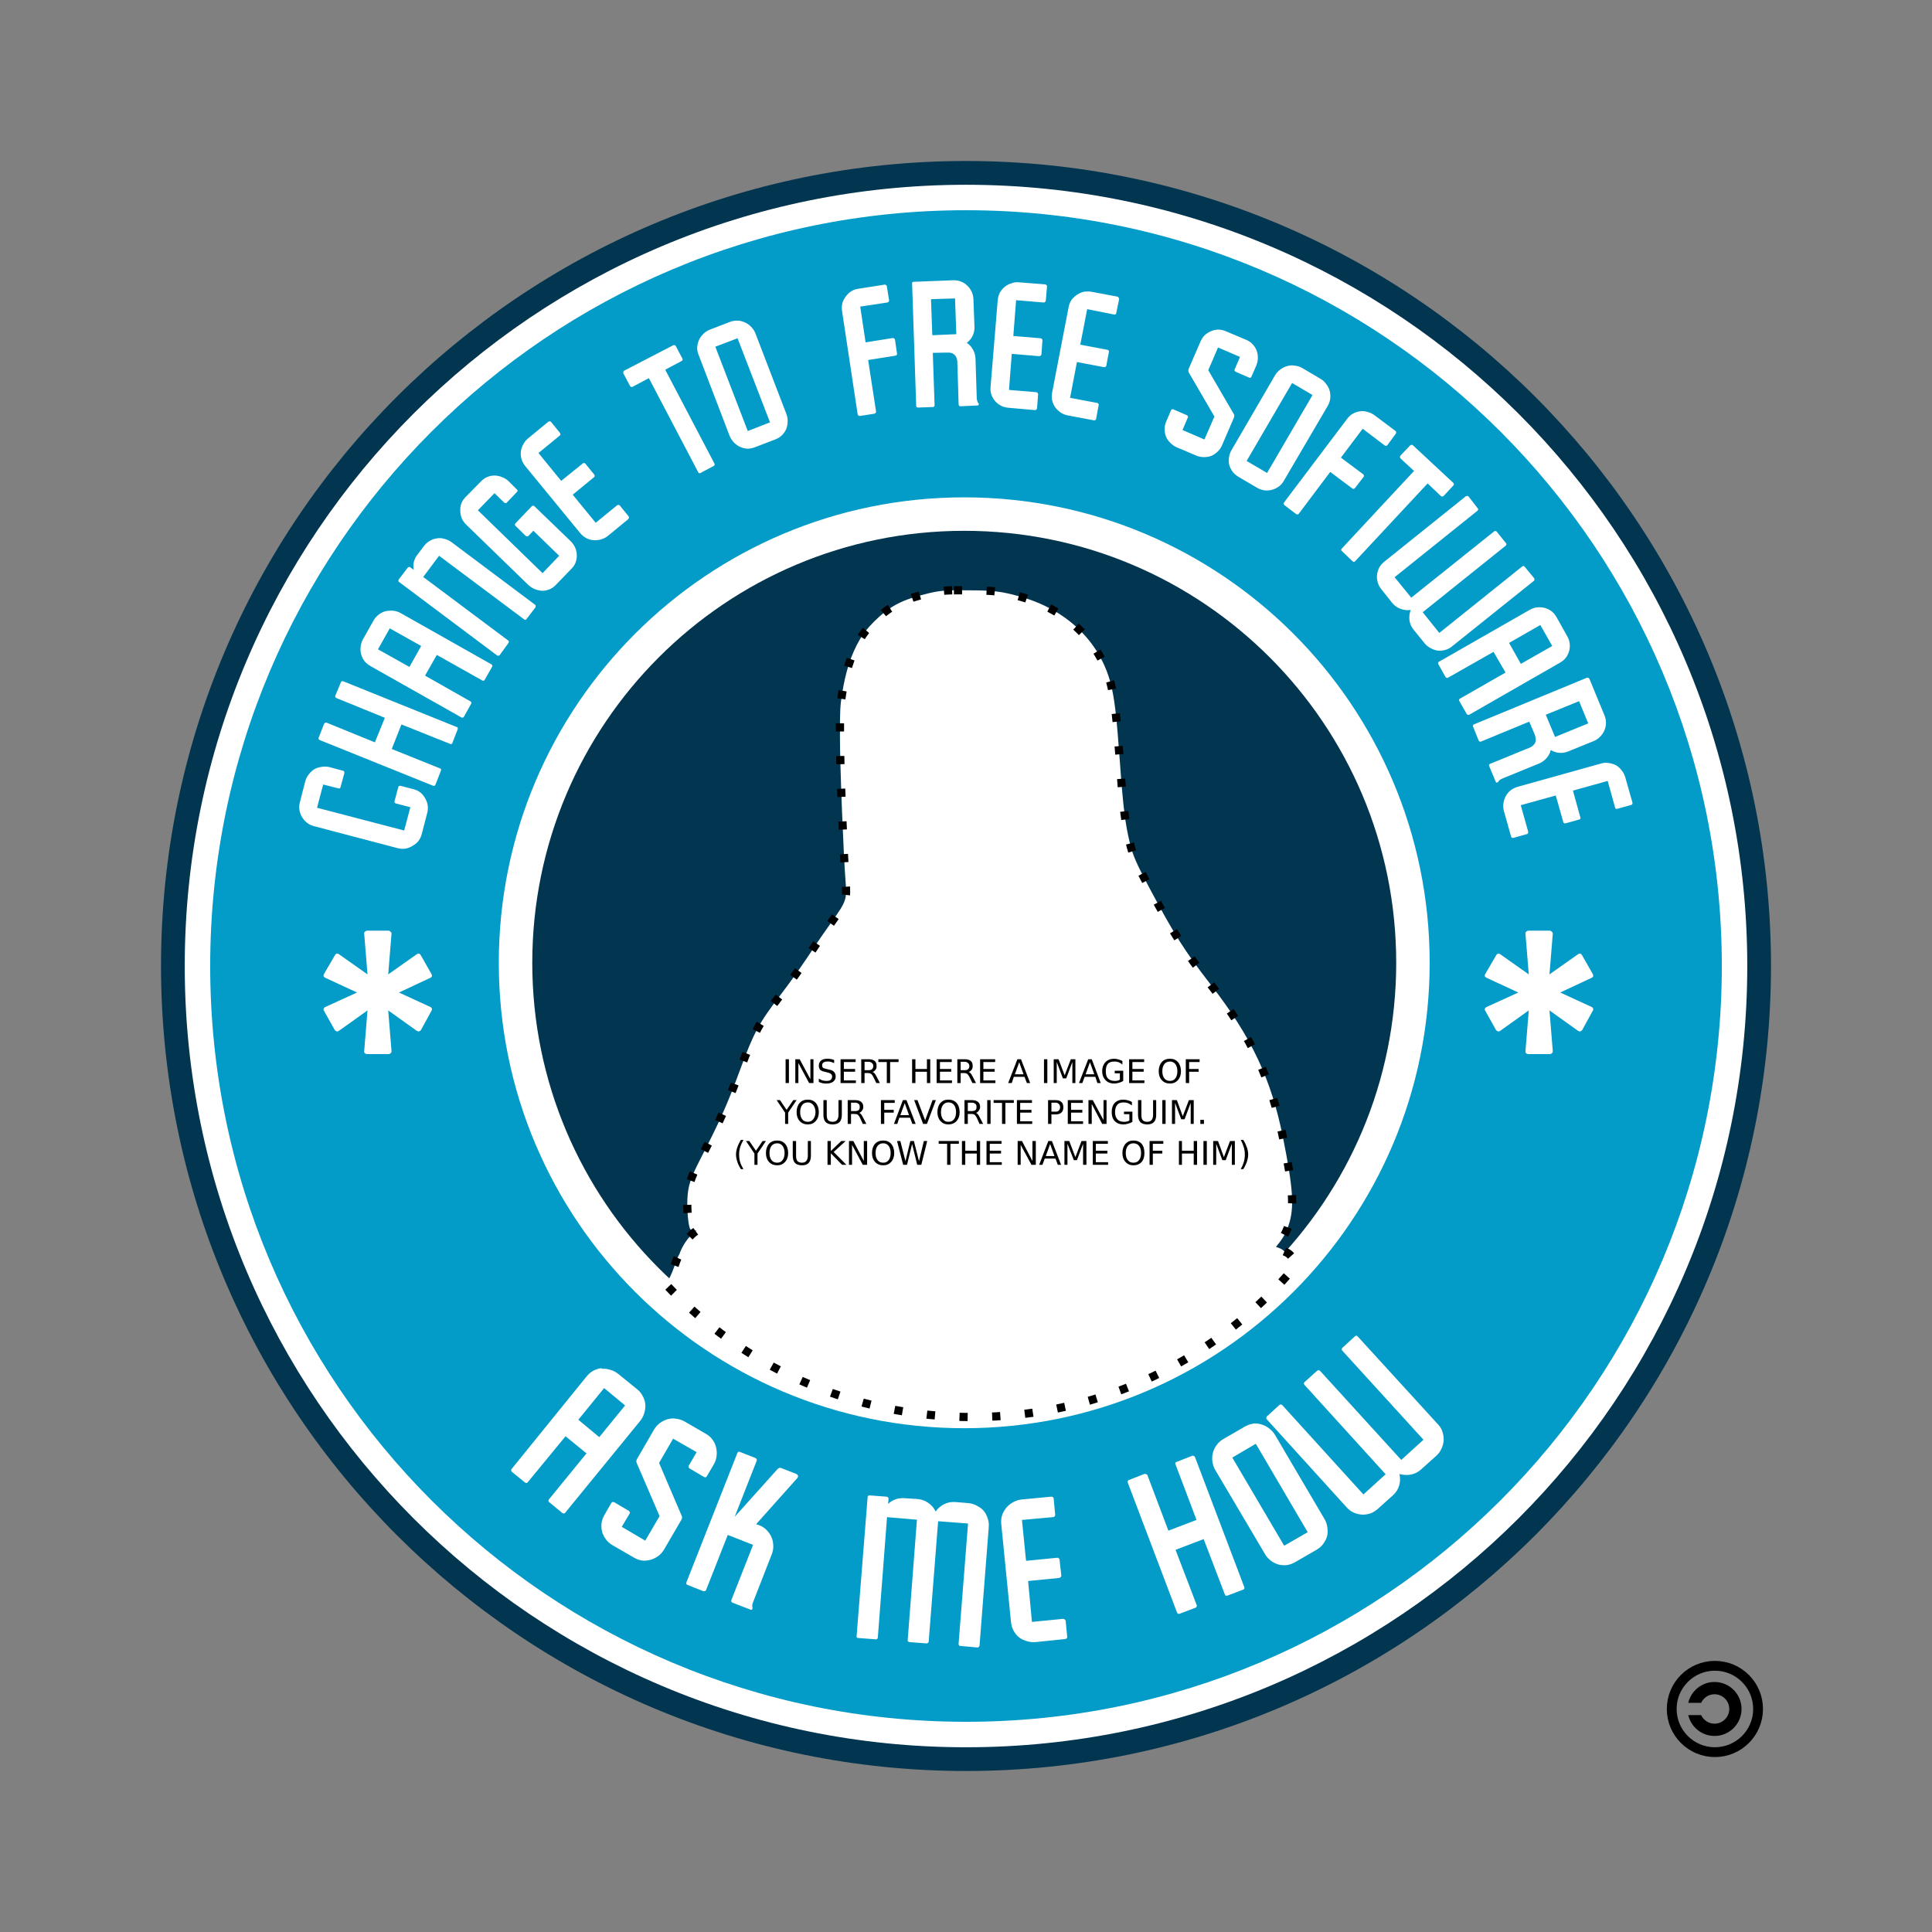 <svg:svg xmlns:dc="http://purl.org/dc/elements/1.1/" xmlns:ns1="http://sodipodi.sourceforge.net/DTD/sodipodi-0.dtd" xmlns:ns2="http://www.inkscape.org/namespaces/inkscape" xmlns:ns4="http://creativecommons.org/ns#" xmlns:rdf="http://www.w3.org/1999/02/22-rdf-syntax-ns#" xmlns:svg="http://www.w3.org/2000/svg" height="236.245" id="svg4949" version="1.1" viewBox="-19.688 -19.553 236.245 236.245" width="236.245" ns1:docname="insert-tux-here.svg" ns2:version="0.48.1 r9760">
  <svg:rect x="-19.688" y="-19.553" width="236.245" height="236.245" fill="#808080" stroke="none"/>
  <ns1:namedview bordercolor="#666666" borderopacity="1.0" id="base" pagecolor="#ffffff" showgrid="false" ns2:current-layer="layer1" ns2:cx="107.55033" ns2:cy="98.5" ns2:document-units="px" ns2:pageopacity="0.0" ns2:pageshadow="2" ns2:showpageshadow="false" ns2:window-height="739" ns2:window-maximized="1" ns2:window-width="1280" ns2:window-x="0" ns2:window-y="26" ns2:zoom="2.2576506" />
  <svg:g id="layer1" transform="translate(0 -855.36)" ns2:groupmode="layer" ns2:label="Camada 1">
    <svg:path d="m0 953.93c0-54.361 44.068-98.436 98.437-98.436 54.363 0 98.433 44.074 98.433 98.436 0 54.365-44.069 98.435-98.433 98.435-54.369 0-98.437-44.1-98.437-98.47" id="path4901" style="fill:#023550" ns2:connector-curvature="0" />
    <svg:path d="m2.902 953.93c0-52.759 42.771-95.529 95.533-95.529 52.761 0 95.533 42.771 95.533 95.529 0 52.76-42.772 95.533-95.533 95.533-52.763 0-95.533-42.774-95.533-95.533" id="path4903" style="fill:#ffffff" ns2:connector-curvature="0" />
    <svg:path d="m6.014 953.93c0-51.041 41.377-92.417 92.422-92.417 51.042 0 92.42 41.376 92.42 92.417 0 51.043-41.379 92.419-92.42 92.419-51.046 0-92.422-41.376-92.422-92.419" id="path4905" style="fill:#039bc7" ns2:connector-curvature="0" />
    <svg:path d="m41.306 953.54c0-31.435 25.482-56.917 56.914-56.917s56.912 25.482 56.912 56.917c0 31.431-25.48 56.909-56.912 56.909s-56.914-25.478-56.914-56.909" id="path4907" style="fill:#ffffff" ns2:connector-curvature="0" />
    <svg:path d="m45.398 953.54c0-29.175 23.65-52.825 52.822-52.825s52.82 23.65 52.82 52.825c0 29.171-23.648 52.817-52.82 52.817s-52.822-23.646-52.822-52.817" id="path4909" style="fill:#023550" ns2:connector-curvature="0" />
    <svg:path d="m25.219 949.61c-0.102 0-0.202 0.046-0.281 0.125-0.079 0.068-0.116 0.128-0.094 0.219l0.406 5-3.5-2.469c-0.09-0.057-0.191-0.085-0.281-0.062-0.079 0.023-0.162 0.106-0.219 0.219l-1.312 2.25c-0.057 0.09-0.085 0.191-0.062 0.281 0.034 0.079 0.097 0.131 0.188 0.188l3.906 1.812-3.906 1.781c-0.091 0.057-0.153 0.117-0.188 0.219-0.023 0.102 0.01 0.182 0.062 0.25l1.312 2.344c0.057 0.068 0.14 0.122 0.219 0.156 0.09 0.023 0.191-0.006 0.281-0.062l3.5-2.5-0.406 5c-0.023 0.102 0.015 0.182 0.094 0.25 0.079 0.057 0.18 0.094 0.281 0.094h2.594c0.102 0 0.182-0.037 0.25-0.094 0.079-0.068 0.125-0.148 0.125-0.25l-0.406-5 3.5 2.5c0.09 0.057 0.191 0.085 0.281 0.062 0.09-0.034 0.162-0.088 0.219-0.156l1.281-2.344c0.056-0.068 0.086-0.148 0.062-0.25-0.011-0.102-0.066-0.162-0.156-0.219l-3.875-1.781 3.875-1.812c0.09-0.057 0.145-0.108 0.156-0.188 0.023-0.09-0.011-0.191-0.062-0.281l-1.281-2.25c-0.056-0.113-0.128-0.196-0.219-0.219-0.091-0.023-0.191 0.006-0.281 0.062l-3.5 2.469 0.406-5c-0-0.09-0.046-0.151-0.125-0.219-0.068-0.079-0.148-0.125-0.25-0.125h-2.594zm142 0c-0.102 0-0.202 0.046-0.281 0.125-0.079 0.068-0.116 0.128-0.094 0.219l0.406 5-3.5-2.469c-0.09-0.057-0.191-0.085-0.281-0.062-0.079 0.023-0.162 0.106-0.219 0.219l-1.312 2.25c-0.057 0.09-0.085 0.191-0.062 0.281 0.034 0.079 0.097 0.131 0.188 0.188l3.906 1.812-3.906 1.781c-0.091 0.057-0.153 0.117-0.188 0.219-0.023 0.102 0.01 0.182 0.062 0.25l1.312 2.344c0.057 0.068 0.14 0.122 0.219 0.156 0.09 0.023 0.191-0.006 0.281-0.062l3.5-2.5-0.406 5c-0.023 0.102 0.015 0.182 0.094 0.25 0.079 0.057 0.18 0.094 0.281 0.094h2.594c0.102 0 0.182-0.037 0.25-0.094 0.079-0.068 0.125-0.148 0.125-0.25l-0.406-5 3.5 2.5c0.09 0.057 0.191 0.085 0.281 0.062 0.09-0.034 0.162-0.088 0.219-0.156l1.281-2.344c0.056-0.068 0.086-0.148 0.062-0.25-0.011-0.102-0.066-0.162-0.156-0.219l-3.875-1.781 3.875-1.812c0.09-0.057 0.145-0.108 0.156-0.188 0.023-0.09-0.011-0.191-0.062-0.281l-1.281-2.25c-0.056-0.113-0.128-0.196-0.219-0.219-0.091-0.023-0.191 0.006-0.281 0.062l-3.5 2.469 0.406-5c-0-0.09-0.046-0.151-0.125-0.219-0.068-0.079-0.148-0.125-0.25-0.125h-2.594zm-21.031 49.531c-0.075-0.009-0.139 0.019-0.188 0.062l-1.531 1.406c-0.054 0.049-0.096 0.113-0.094 0.188 0 0.063 0.018 0.108 0.062 0.156l9.938 10.906-2.719 2.469-9.938-10.906c-0.044-0.048-0.087-0.058-0.156-0.063-0.075-0.01-0.133 0.013-0.188 0.063l-1.531 1.375c-0.054 0.049-0.096 0.113-0.094 0.188 0 0.063 0.05 0.139 0.094 0.188l9.906 10.906-2.719 2.469-9.906-10.906c-0.044-0.048-0.119-0.091-0.188-0.094-0.075-0.01-0.133 0.013-0.188 0.063l-1.531 1.406c-0.048 0.044-0.065 0.113-0.062 0.188 0 0.069 0.018 0.108 0.062 0.156l9.75 10.75c0.257 0.283 0.548 0.503 0.875 0.656 0.333 0.148 0.681 0.228 1.031 0.25 0.351 0.011 0.686-0.04 1.031-0.156 0.34-0.122 0.655-0.336 0.938-0.594l1.812-1.625c0.367-0.334 0.613-0.722 0.75-1.188 0.137-0.466 0.136-0.941 0.031-1.406 0.466 0.137 0.961 0.155 1.438 0.063 0.477-0.093 0.877-0.317 1.25-0.656l1.812-1.625c0.271-0.246 0.471-0.517 0.625-0.844 0.154-0.327 0.253-0.656 0.281-1 0.028-0.344-0.025-0.704-0.125-1.031-0.099-0.339-0.259-0.641-0.5-0.906l-9.875-10.812c-0.044-0.048-0.081-0.096-0.156-0.094zm-92.315 3.96c-0.349 0.041-0.675 0.147-1 0.312-0.318 0.171-0.602 0.423-0.844 0.719l-9.156 11.3c-0.041 0.05-0.07 0.119-0.062 0.188 0.01 0.069 0.043 0.115 0.094 0.156l1.562 1.281c0.057 0.046 0.144 0.096 0.219 0.094 0.075 0 0.115-0.043 0.156-0.094l4.625-5.625 2.562 2.094-4.594 5.625c-0.041 0.05-0.062 0.124-0.062 0.188 0.01 0.069 0.037 0.11 0.094 0.156l1.594 1.312c0.063 0.052 0.125 0.075 0.188 0.063 0.069-0.01 0.115-0.011 0.156-0.063l9.188-11.25c0.242-0.296 0.402-0.618 0.5-0.969 0.104-0.346 0.161-0.708 0.125-1.062-0.03-0.35-0.142-0.682-0.312-1-0.166-0.325-0.391-0.602-0.688-0.844l-2.312-1.875c-0.296-0.242-0.618-0.402-0.969-0.5-0.346-0.104-0.708-0.161-1.062-0.125zm0.312 2.438 2.562 2.125-3.156 3.875-2.562-2.125 3.156-3.875zm8.281 3.719c-0.172 0.013-0.362 0.046-0.531 0.094-0.338 0.095-0.643 0.254-0.938 0.469-0.287 0.219-0.526 0.482-0.719 0.812l-2.062 3.562c-0.037 0.063-0.081 0.163-0.094 0.25 0 0.084 0.021 0.156 0.031 0.219l2.812 6.531-1.75 3-2.875-1.688 0.969-1.625c0.041-0.07 0.029-0.124 0-0.188-0.018-0.067-0.062-0.119-0.125-0.156l-1.75-1.031c-0.056-0.033-0.145-0.045-0.219-0.031-0.063 0.011-0.115 0.055-0.156 0.125l-0.812 1.406c-0.192 0.331-0.327 0.673-0.375 1.031-0.041 0.362-0.022 0.722 0.062 1.062 0.088 0.334 0.261 0.647 0.469 0.938 0.219 0.287 0.482 0.526 0.812 0.719l2.594 1.5c0.331 0.192 0.68 0.331 1.031 0.375 0.362 0.041 0.697-0.01 1.031-0.094 0.338-0.095 0.65-0.25 0.938-0.469 0.294-0.215 0.526-0.482 0.719-0.812l2.094-3.594c0.09-0.155 0.121-0.312 0.062-0.469l-2.781-6.5 1.719-2.969 2.875 1.656-0.969 1.656c-0.037 0.063-0.018 0.121 0 0.188 0.022 0.06 0.062 0.119 0.125 0.156l1.75 1.031c0.141 0.082 0.262 0.047 0.344-0.094l0.844-1.438c0.192-0.331 0.303-0.669 0.344-1.031 0.048-0.358 0.022-0.722-0.062-1.062-0.084-0.341-0.219-0.65-0.438-0.938-0.208-0.29-0.482-0.526-0.812-0.719l-2.594-1.5c-0.331-0.192-0.7-0.303-1.062-0.344-0.175-0.022-0.328-0.044-0.5-0.031zm71.031 0.656c-0.355 0.038-0.701 0.181-1.031 0.375l-2.594 1.5c-0.33 0.194-0.599 0.455-0.812 0.75-0.211 0.284-0.354 0.596-0.438 0.938s-0.105 0.669-0.062 1.031c0.049 0.358 0.15 0.701 0.344 1.031l6.09 10.3c0.194 0.33 0.431 0.595 0.719 0.812 0.295 0.214 0.599 0.375 0.938 0.469 0.334 0.087 0.676 0.1 1.031 0.063 0.358-0.049 0.701-0.182 1.031-0.375l2.594-1.5c0.33-0.194 0.602-0.435 0.812-0.719 0.214-0.295 0.382-0.603 0.469-0.938 0.083-0.341 0.081-0.705 0.031-1.062-0.042-0.362-0.15-0.701-0.344-1.031l-6.06-10.3c-0.194-0.33-0.455-0.599-0.75-0.812-0.288-0.218-0.599-0.374-0.938-0.469-0.338-0.094-0.673-0.143-1.031-0.094zm0.375 2.438 6.344 10.812-2.875 1.656-6.344-10.781 2.875-1.688zm-63.281 1c-0.063 0.028-0.101 0.096-0.125 0.156l-6.224 15.8c-0.024 0.061-0.028 0.124 0 0.188 0.028 0.063 0.096 0.101 0.156 0.125l1.906 0.75c0.068 0.027 0.117 0.025 0.188 0 0.071-0.025 0.132-0.064 0.156-0.125l2.656-6.75 3.094 1.219-2.656 6.75c-0.024 0.061-0.02 0.127 0 0.188 0.028 0.063 0.057 0.098 0.125 0.125l2.188 0.844c0.061 0.024 0.109 0.039 0.156 0.031 0.047-0.01 0.07-0.033 0.094-0.094 0.018-0.045 0.042-0.086 0.031-0.125-0.01-0.047-0.029-0.094-0.031-0.156 0-0.062-0.01-0.165 0-0.25 0.01-0.092 0.04-0.176 0.094-0.312l2.281-5.844c0.137-0.348 0.202-0.698 0.188-1.062-0.01-0.361-0.073-0.712-0.219-1.031-0.135-0.324-0.337-0.617-0.594-0.875-0.257-0.258-0.55-0.454-0.906-0.594l-0.375-0.125 4.938-5.531c0.114-0.113 0.194-0.227 0.188-0.344 0-0.121-0.116-0.235-0.312-0.312l-1.781-0.688c-0.061-0.024-0.137-0.029-0.219 0-0.071 0.025-0.141 0.073-0.188 0.125l-5.25 5.844 2.688-6.844c0.024-0.061 0.035-0.121 0-0.188-0.032-0.074-0.088-0.13-0.156-0.156l-1.906-0.75c-0.061-0.024-0.121-0.035-0.188 0zm55.5 0.469-1.906 0.75c-0.069 0.026-0.131 0.054-0.156 0.125-0.021 0.06 0.01 0.127 0.031 0.188l2.562 6.781-3.438 1.312-2.562-6.781c-0.023-0.061-0.086-0.099-0.156-0.125-0.073-0.033-0.15-0.057-0.219-0.031l-1.906 0.75c-0.061 0.023-0.1 0.054-0.125 0.125-0.028 0.063-0.023 0.127 0 0.188l6.031 15.906c0.023 0.061 0.062 0.097 0.125 0.125s0.127 0.023 0.188 0l1.906-0.719c0.069-0.026 0.12-0.059 0.156-0.125 0.036-0.066 0.054-0.127 0.031-0.188l-2.594-6.781 3.438-1.312 2.594 6.781c0.023 0.061 0.038 0.094 0.094 0.125 0.063 0.028 0.15 0.026 0.219 0l1.906-0.719c0.068-0.026 0.128-0.062 0.156-0.125 0.028-0.063 0.023-0.127 0-0.188l-6.031-15.906c-0.023-0.061-0.062-0.097-0.125-0.125-0.066-0.036-0.15-0.057-0.219-0.031zm-39.438 4.844c-0.065 0-0.134 0.01-0.188 0.063-0.053 0.045-0.057 0.091-0.062 0.156l-1.344 16.969c-0.01 0.065-0.013 0.135 0.031 0.188 0.045 0.053 0.154 0.056 0.219 0.063l2.031 0.156c0.073 0.01 0.166 0.014 0.219-0.031 0.052-0.045 0.089-0.123 0.094-0.188l1.125-14.719 3.656 0.312-1.125 14.688c-0.01 0.065-0.01 0.136 0.031 0.188 0.045 0.053 0.115 0.088 0.188 0.094l2.062 0.156c0.073 0.01 0.135-0.017 0.188-0.063 0.053-0.045 0.089-0.091 0.094-0.156l1.156-14.719 3.656 0.281-1.156 14.719c-0.01 0.065 0.025 0.136 0.062 0.188 0.045 0.053 0.083 0.057 0.156 0.063l2.094 0.188c0.065 0.01 0.104-0.017 0.156-0.063 0.061-0.044 0.089-0.123 0.094-0.188l1.125-14.438c0.03-0.381 0-0.75-0.125-1.094-0.112-0.343-0.268-0.666-0.5-0.938s-0.522-0.461-0.844-0.625c-0.321-0.172-0.681-0.283-1.062-0.312l-1.5-0.125c-0.511-0.04-0.982 0.038-1.406 0.25-0.425 0.212-0.779 0.512-1.062 0.906-0.195-0.431-0.503-0.786-0.906-1.062-0.395-0.276-0.841-0.429-1.344-0.469l-1.5-0.094c-0.398-0.031-0.772 0-1.125 0.125-0.345 0.128-0.666 0.323-0.938 0.562l0.062-0.594c0.01-0.065-0.018-0.135-0.062-0.188-0.044-0.061-0.115-0.088-0.188-0.094l-2.062-0.156zm22.188 0.156-3.625 0.344c-0.373 0.037-0.713 0.166-1.031 0.344-0.319 0.17-0.586 0.381-0.812 0.656-0.227 0.276-0.418 0.591-0.531 0.938-0.105 0.345-0.131 0.713-0.094 1.094l1.188 11.938c0.038 0.389 0.142 0.744 0.312 1.062 0.178 0.318 0.381 0.594 0.656 0.812 0.275 0.218 0.591 0.355 0.938 0.469 0.345 0.105 0.721 0.161 1.094 0.125l3.625-0.375c0.081-0.01 0.144-0.04 0.188-0.094 0.052-0.054 0.069-0.091 0.062-0.156l-0.188-1.969c-0.01-0.065-0.032-0.113-0.094-0.156-0.054-0.052-0.138-0.101-0.219-0.094l-3.812 0.375-0.469-5 3.781-0.375c0.081-0.01 0.144-0.04 0.188-0.094 0.051-0.062 0.1-0.123 0.094-0.188l-0.219-1.969c-0.01-0.065-0.032-0.113-0.094-0.156-0.053-0.044-0.106-0.071-0.188-0.063l-3.812 0.375-0.5-5 3.812-0.344c0.081-0.01 0.144-0.04 0.188-0.094 0.051-0.062 0.07-0.146 0.062-0.219l-0.188-1.969c-0.01-0.065-0.032-0.113-0.094-0.156-0.054-0.052-0.138-0.069-0.219-0.063z" id="text4929" style="fill:#ffffff" ns2:connector-curvature="0" />
    <svg:path d="m2.8 974.67c23.934 101.38 167.53 104.74 188.91 0" id="path4937" style="fill:none" ns1:nodetypes="cc" ns2:connector-curvature="0" />
    <svg:g id="g3887" transform="translate(-198)">
      <svg:path d="m294.74 907.99c-1.548 0.039-2.233 0.188-3.781 0.594-2.535 0.663-4.048 1.502-5.781 3.25-0.867 0.875-1.312 1.446-1.719 2.156-1.07 1.819-1.749 3.92-2.188 6.719-0.214 1.369-0.261 1.87-0.25 5.25 0 3.552 0.431 14.415 0.688 17.656 0.171 2.15 0.11 2.382-1.688 4.906-0.631 0.888-1.54 2.18-2 2.875-1.209 1.861-2.9 4.296-4.312 6.125-2.578 3.359-3.238 4.581-4.875 9.031-1.594 4.343-2.574 6.517-4.906 11.031-1.177 2.289-1.488 3.228-1.562 4.844-0.064 1.391 0.119 3.314 0.344 3.656 0.156 0.233 0.384 0.294 0.781 0.188-0.029 0.025-0.069 0.079-0.094 0.094-0.685 0.439-1.456 1.406-1.938 2.594-0.014 0.035-0.017 0.089-0.031 0.125-0.169 0.282-0.362 0.733-0.594 1.406-0.371 1.068-0.719 1.807-1.125 2.344 9.382 9.993 22.704 16.25 37.5 16.25 15.906 0 30.12-7.199 39.562-18.531-0.229-0.689-0.57-1.303-1.062-1.562-0.127-0.066-0.235-0.109-0.344-0.156-0.113-0.112-0.211-0.213-0.344-0.281-0.269-0.142-0.495-0.221-0.688-0.281 0.856-1.018 1.223-1.669 1.562-2.688 0.706-2.129 0.543-4.463-0.688-10.625-1.433-7.167-3.837-12.31-8.844-18.75-3.177-4.087-4.46-6.118-7.562-11.938-1.54-2.899-1.98-3.897-2.344-5.438-0.546-2.268-0.812-4.287-1.219-10.031-0.385-5.37-0.633-7.597-1.125-9.469-1.337-5.074-5.343-8.933-10.906-10.531-2.375-0.682-3.375-0.81-6.562-0.812-0.773-0.001-1.39-0.013-1.906 0z" id="path4913" style="stroke:#000000;stroke-dasharray:1, 3;fill:#ffffff" ns2:connector-curvature="0" />
      <svg:path d="m81.469 109.91c-0.319 0-0.568 0.07-0.75 0.21-0.181 0.15-0.281 0.37-0.281 0.63 0 0.22 0.055 0.41 0.187 0.53 0.132 0.13 0.362 0.19 0.656 0.25l0.219 0.06c0.201 0.04 0.35 0.11 0.438 0.19s0.124 0.17 0.124 0.31c0 0.17-0.065 0.32-0.187 0.41s-0.275 0.12-0.5 0.12c-0.148 0-0.315-0.01-0.469-0.06-0.153-0.04-0.308-0.13-0.468-0.22v0.41c0.166 0.06 0.345 0.13 0.5 0.16 0.156 0.03 0.299 0.03 0.437 0.03 0.366 0 0.624-0.08 0.813-0.22 0.19-0.15 0.312-0.34 0.312-0.63 0-0.23-0.078-0.45-0.219-0.59-0.139-0.14-0.362-0.23-0.656-0.28l-0.25-0.06c-0.216-0.04-0.359-0.09-0.437-0.16-0.077-0.07-0.094-0.15-0.094-0.28 0-0.15 0.04-0.26 0.156-0.34 0.117-0.09 0.285-0.13 0.5-0.13 0.124 0 0.242 0 0.375 0.03 0.133 0.04 0.288 0.09 0.437 0.16v-0.38c-0.148-0.05-0.295-0.1-0.437-0.12-0.142-0.03-0.27-0.03-0.406-0.03zm35.091 0c-0.45 0-0.8 0.14-1.06 0.4-0.26 0.27-0.41 0.65-0.41 1.13 0 0.47 0.15 0.82 0.41 1.09s0.61 0.41 1.06 0.41c0.21 0 0.41-0.04 0.6-0.1 0.18-0.05 0.34-0.11 0.5-0.22v-1.24h-1.04v0.31h0.63v0.78c-0.09 0.05-0.17 0.1-0.28 0.12-0.11 0.03-0.24 0.03-0.38 0.03-0.35 0-0.63-0.11-0.81-0.31s-0.25-0.48-0.25-0.87c0-0.4 0.07-0.71 0.25-0.91s0.46-0.28 0.81-0.28c0.18 0 0.37 0.03 0.53 0.09 0.17 0.07 0.3 0.16 0.44 0.28v-0.43c-0.14-0.09-0.29-0.14-0.47-0.19-0.17-0.05-0.34-0.09-0.53-0.09zm6.82 0c-0.42 0-0.76 0.13-1 0.4-0.25 0.28-0.38 0.67-0.38 1.13s0.13 0.82 0.38 1.09c0.24 0.27 0.58 0.41 1 0.41 0.4 0 0.72-0.14 0.96-0.41 0.25-0.27 0.38-0.63 0.38-1.09s-0.13-0.85-0.38-1.13c-0.24-0.27-0.56-0.4-0.96-0.4zm-47.005 0.06v2.91h0.406v-2.91h-0.406zm1.187 0v2.91h0.376v-2.44l1.312 2.44h0.531v-2.91h-0.375v2.44l-1.312-2.44h-0.532zm5.532 0v2.91h1.875v-0.32h-1.469v-1.06h1.375v-0.34h-1.375v-0.85h1.438v-0.34h-1.844zm2.531 0v2.91h0.406v-1.22h0.438c0.156 0 0.254 0.03 0.343 0.09 0.092 0.06 0.185 0.18 0.282 0.37l0.375 0.76h0.437l-0.406-0.79c-0.081-0.16-0.169-0.31-0.25-0.4-0.079-0.1-0.165-0.13-0.25-0.16 0.163-0.05 0.29-0.16 0.375-0.28 0.086-0.12 0.125-0.25 0.125-0.44 0-0.28-0.055-0.48-0.219-0.62s-0.416-0.22-0.75-0.22h-0.906zm2.094 0v0.34h1.031v2.57h0.406v-2.57h1.032v-0.34h-2.469zm4.125 0v2.91h0.406v-1.38h1.406v1.38h0.406v-2.91h-0.406v1.19h-1.406v-1.19h-0.406zm3 0v2.91h1.875v-0.32h-1.469v-1.06h1.375v-0.34h-1.375v-0.85h1.438v-0.34h-1.844zm2.531 0v2.91h0.406v-1.22h0.438c0.156 0 0.254 0.03 0.343 0.09 0.092 0.06 0.185 0.18 0.282 0.37l0.375 0.76h0.437l-0.406-0.79c-0.081-0.16-0.169-0.31-0.25-0.4-0.079-0.1-0.165-0.13-0.25-0.16 0.163-0.05 0.29-0.16 0.375-0.28 0.086-0.12 0.125-0.25 0.125-0.44 0-0.28-0.055-0.48-0.219-0.62s-0.416-0.22-0.75-0.22h-0.906zm2.785 0v2.91h1.87v-0.32h-1.47v-1.06h1.38v-0.34h-1.38v-0.85h1.44v-0.34h-1.84zm4.56 0l-1.13 2.91h0.44l0.25-0.76h1.31l0.29 0.76h0.4l-1.12-2.91h-0.44zm3.25 0v2.91h0.41v-2.91h-0.41zm1.19 0v2.91h0.37v-2.57l0.75 2h0.41l0.75-2v2.57h0.37v-2.91h-0.56l-0.75 1.97-0.75-1.97h-0.59zm4.22 0l-1.13 2.91h0.41l0.28-0.76h1.31l0.25 0.76h0.41l-1.1-2.91h-0.43zm5 0v2.91h1.87v-0.32h-1.47v-1.06h1.38v-0.34h-1.38v-0.85h1.44v-0.34h-1.84zm6.93 0v2.91h0.41v-1.38h1.16v-0.34h-1.16v-0.85h1.28v-0.34h-1.69zm-1.93 0.28c0.28 0 0.48 0.1 0.65 0.31 0.17 0.22 0.25 0.51 0.25 0.88 0 0.36-0.08 0.66-0.25 0.87-0.17 0.22-0.37 0.31-0.65 0.31-0.29 0-0.52-0.09-0.69-0.31-0.17-0.21-0.25-0.51-0.25-0.87 0-0.37 0.08-0.66 0.25-0.88 0.17-0.21 0.4-0.31 0.69-0.31zm-37.349 0.03h0.5c0.19 0 0.31 0.07 0.407 0.16 0.097 0.08 0.156 0.2 0.156 0.37s-0.059 0.29-0.156 0.38c-0.097 0.08-0.217 0.12-0.407 0.12h-0.5v-1.03zm11.75 0h0.5c0.19 0 0.31 0.07 0.407 0.16 0.097 0.08 0.156 0.2 0.156 0.37s-0.059 0.29-0.156 0.38c-0.097 0.08-0.217 0.12-0.407 0.12h-0.5v-1.03zm7.159 0.06l0.53 1.47h-1.06l0.53-1.47zm8.65 0l0.53 1.47h-1.06l0.53-1.47zm-34.496 4.57c-0.41 0-0.754 0.13-1 0.4-0.245 0.28-0.375 0.67-0.375 1.13s0.13 0.82 0.375 1.09c0.246 0.27 0.59 0.41 1 0.41 0.409 0 0.724-0.14 0.968-0.41 0.245-0.27 0.375-0.63 0.376-1.09-0.001-0.46-0.131-0.85-0.376-1.13-0.244-0.27-0.559-0.4-0.968-0.4zm17.187 0c-0.41 0-0.722 0.13-0.969 0.4-0.244 0.28-0.374 0.67-0.374 1.13s0.13 0.82 0.374 1.09c0.247 0.27 0.559 0.41 0.969 0.41 0.409 0 0.755-0.14 1-0.41s0.375-0.63 0.375-1.09-0.13-0.85-0.375-1.13c-0.245-0.27-0.591-0.4-1-0.4zm21.409 0c-0.46 0-0.81 0.14-1.07 0.4-0.25 0.27-0.37 0.65-0.37 1.13 0 0.47 0.12 0.82 0.37 1.09 0.26 0.27 0.61 0.41 1.07 0.41 0.21 0 0.41-0.04 0.59-0.1 0.18-0.05 0.35-0.11 0.5-0.22v-1.24h-1.03v0.31h0.66v0.78c-0.09 0.05-0.21 0.1-0.32 0.12-0.11 0.03-0.23 0.03-0.37 0.03-0.36 0-0.6-0.11-0.78-0.31s-0.28-0.48-0.28-0.87c0-0.4 0.1-0.71 0.28-0.91s0.42-0.28 0.78-0.28c0.18 0 0.37 0.03 0.53 0.09 0.16 0.07 0.32 0.16 0.47 0.28v-0.43c-0.15-0.09-0.3-0.14-0.47-0.19s-0.37-0.09-0.56-0.09zm-42.409 0.06l1.031 1.53v1.38h0.376v-1.38l1.031-1.53h-0.407l-0.812 1.19-0.812-1.19h-0.407zm5.719 0v1.81c0 0.38 0.094 0.68 0.281 0.88 0.189 0.19 0.476 0.28 0.844 0.28 0.367 0 0.656-0.09 0.844-0.28 0.189-0.2 0.281-0.5 0.281-0.88v-1.81h-0.406v1.78c0 0.31-0.074 0.52-0.188 0.66-0.113 0.13-0.278 0.21-0.531 0.21-0.254 0-0.449-0.08-0.563-0.21-0.113-0.14-0.156-0.35-0.156-0.66v-1.78h-0.406zm2.969 0v2.91h0.406v-1.22h0.437c0.157 0 0.286 0.03 0.376 0.09 0.091 0.06 0.184 0.18 0.281 0.37l0.343 0.76h0.438l-0.406-0.79c-0.081-0.16-0.17-0.31-0.25-0.4-0.08-0.1-0.134-0.13-0.219-0.16 0.163-0.05 0.259-0.16 0.344-0.28 0.086-0.12 0.156-0.25 0.156-0.44 0-0.28-0.086-0.48-0.25-0.62s-0.417-0.22-0.75-0.22h-0.906zm4.062 0v2.91h0.407v-1.38h1.156v-0.34h-1.156v-0.85h1.281v-0.34h-1.688zm2.688 0l-1.094 2.91h0.406l0.25-0.76h1.313l0.281 0.76h0.406l-1.125-2.91h-0.437zm1.375 0l1.094 2.91h0.468l1.094-2.91h-0.406l-0.906 2.47-0.938-2.47h-0.406zm6.156 0v2.91h0.406v-1.22h0.438c0.156 0 0.285 0.03 0.375 0.09 0.091 0.06 0.185 0.18 0.281 0.37l0.34 0.76h0.44l-0.41-0.79c-0.08-0.16-0.164-0.31-0.245-0.4-0.079-0.1-0.134-0.13-0.219-0.16 0.163-0.05 0.259-0.16 0.344-0.28 0.09-0.12 0.16-0.25 0.16-0.44 0-0.28-0.09-0.48-0.254-0.62s-0.416-0.22-0.75-0.22h-0.906zm2.78 0v2.91h0.41v-2.91h-0.41zm0.78 0v0.34h1.03v2.57h0.41v-2.57h1.03v-0.34h-2.47zm2.85 0v2.91h1.87v-0.32h-1.47v-1.06h1.38v-0.34h-1.38v-0.85h1.44v-0.34h-1.84zm3.81 0v2.91h0.41v-1.16h0.5c0.32 0 0.55-0.07 0.71-0.22 0.17-0.15 0.25-0.37 0.25-0.66 0-0.28-0.08-0.51-0.25-0.65-0.16-0.15-0.39-0.22-0.71-0.22h-0.91zm2.41 0v2.91h1.87v-0.32h-1.47v-1.06h1.38v-0.34h-1.38v-0.85h1.44v-0.34h-1.84zm2.53 0v2.91h0.4v-2.44l1.28 2.44h0.53v-2.91h-0.37v2.44l-1.31-2.44h-0.53zm6.06 0v1.81c0 0.38 0.09 0.68 0.28 0.88 0.19 0.19 0.48 0.28 0.84 0.28 0.37 0 0.63-0.09 0.82-0.28 0.19-0.2 0.28-0.5 0.28-0.88v-1.81h-0.38v1.78c0 0.31-0.07 0.52-0.19 0.66-0.11 0.13-0.27 0.21-0.53 0.21-0.25 0-0.45-0.08-0.56-0.21-0.11-0.14-0.15-0.35-0.15-0.66v-1.78h-0.41zm2.97 0v2.91h0.4v-2.91h-0.4zm1.18 0v2.91h0.38v-2.57l0.75 2h0.41l0.75-2v2.57h0.37v-2.91h-0.59l-0.75 1.97-0.72-1.97h-0.6zm-44.526 0.28c0.286 0 0.489 0.1 0.656 0.31 0.168 0.22 0.281 0.51 0.281 0.88 0 0.36-0.113 0.66-0.281 0.87-0.167 0.22-0.37 0.31-0.656 0.31-0.287 0-0.518-0.09-0.688-0.31-0.168-0.21-0.25-0.51-0.25-0.87 0-0.37 0.082-0.66 0.25-0.88 0.17-0.21 0.401-0.31 0.688-0.31zm17.187 0c0.287 0 0.521 0.1 0.688 0.31 0.168 0.22 0.25 0.51 0.25 0.88 0 0.36-0.082 0.66-0.25 0.87-0.167 0.22-0.401 0.31-0.688 0.31-0.286 0-0.487-0.09-0.656-0.31-0.168-0.21-0.25-0.51-0.25-0.87 0-0.37 0.082-0.66 0.25-0.88 0.169-0.21 0.37-0.31 0.656-0.31zm-11.906 0.03h0.5c0.19 0 0.341 0.07 0.437 0.16 0.098 0.08 0.125 0.2 0.126 0.37-0.001 0.17-0.028 0.29-0.126 0.38-0.096 0.08-0.247 0.12-0.437 0.12h-0.5v-1.03zm14.281 0h0.5c0.19 0 0.341 0.07 0.438 0.16 0.097 0.08 0.125 0.2 0.125 0.37s-0.028 0.29-0.125 0.38c-0.097 0.08-0.248 0.12-0.438 0.12h-0.5v-1.03zm10.224 0h0.5c0.18 0 0.3 0.06 0.4 0.16 0.1 0.09 0.16 0.23 0.16 0.4 0 0.18-0.06 0.31-0.16 0.41s-0.22 0.13-0.4 0.13h-0.5v-1.1zm-17.942 0.06l0.531 1.47h-1.063l0.532-1.47zm36.152 2.04v0.5h0.44v-0.5h-0.44zm-56.184 2.46c-0.196 0.31-0.341 0.62-0.437 0.91-0.097 0.29-0.157 0.58-0.157 0.87 0 0.3 0.06 0.58 0.157 0.88s0.242 0.6 0.437 0.91h0.313c-0.173-0.3-0.321-0.58-0.407-0.88-0.084-0.29-0.125-0.6-0.124-0.91-0.001-0.3 0.04-0.58 0.124-0.87 0.085-0.29 0.232-0.61 0.407-0.91h-0.313zm61.124 0c0.17 0.3 0.29 0.62 0.38 0.91 0.08 0.29 0.12 0.57 0.12 0.87 0 0.31-0.04 0.62-0.12 0.91-0.09 0.3-0.21 0.58-0.38 0.88h0.31c0.2-0.31 0.34-0.61 0.44-0.91s0.16-0.58 0.16-0.88c0-0.29-0.06-0.58-0.16-0.87s-0.24-0.6-0.44-0.91h-0.31zm-56.686 0.07c-0.41 0-0.754 0.13-1 0.4-0.245 0.28-0.375 0.67-0.375 1.13s0.13 0.82 0.375 1.09c0.246 0.27 0.59 0.41 1 0.41 0.409 0 0.724-0.14 0.968-0.41 0.245-0.27 0.375-0.63 0.376-1.09-0.001-0.46-0.131-0.85-0.376-1.13-0.244-0.27-0.559-0.4-0.968-0.4zm12.968 0c-0.41 0-0.753 0.13-1 0.4-0.244 0.28-0.374 0.67-0.374 1.13s0.13 0.82 0.374 1.09c0.247 0.27 0.59 0.41 1 0.41 0.409 0 0.724-0.14 0.969-0.41s0.375-0.63 0.375-1.09-0.13-0.85-0.375-1.13c-0.245-0.27-0.56-0.4-0.969-0.4zm30.598 0c-0.41 0-0.73 0.13-0.97 0.4-0.25 0.28-0.38 0.67-0.38 1.13s0.13 0.82 0.38 1.09c0.24 0.27 0.56 0.41 0.97 0.41s0.75-0.14 1-0.41c0.24-0.27 0.34-0.63 0.34-1.09s-0.1-0.85-0.34-1.13c-0.25-0.27-0.59-0.4-1-0.4zm-47.379 0.06l1.031 1.53v1.38h0.376v-1.38l1.031-1.53h-0.407l-0.812 1.19-0.812-1.19h-0.407zm5.719 0v1.81c0 0.38 0.094 0.68 0.281 0.88 0.189 0.19 0.476 0.28 0.844 0.28 0.367 0 0.625-0.09 0.813-0.28 0.188-0.2 0.281-0.5 0.281-0.88v-1.81h-0.375v1.78c0 0.31-0.074 0.52-0.188 0.66-0.113 0.13-0.278 0.21-0.531 0.21-0.254 0-0.449-0.08-0.563-0.21-0.113-0.14-0.156-0.35-0.156-0.66v-1.78h-0.406zm4.25 0v2.91h0.406v-1.41l1.375 1.41h0.531l-1.562-1.57 1.469-1.34h-0.531l-1.282 1.22v-1.22h-0.406zm2.625 0v2.91h0.375v-2.44l1.312 2.44h0.532v-2.91h-0.406v2.44l-1.282-2.44h-0.531zm5.875 0l0.75 2.91h0.469l0.625-2.54 0.625 2.54h0.5l0.719-2.91h-0.407l-0.593 2.47-0.626-2.47h-0.437l-0.594 2.47-0.625-2.47h-0.406zm5.094 0v0.34h1.031v2.57h0.406v-2.57h1.031v-0.34h-2.468zm2.844 0v2.91h0.406v-1.38h1.406v1.38h0.41v-2.91h-0.41v1.19h-1.406v-1.19h-0.406zm3.002 0v2.91h1.87v-0.32h-1.47v-1.06h1.38v-0.34h-1.38v-0.85h1.44v-0.34h-1.84zm3.81 0v2.91h0.37v-2.44l1.32 2.44h0.53v-2.91h-0.41v2.44l-1.28-2.44h-0.53zm3.75 0l-1.12 2.91h0.4l0.28-0.76h1.32l0.28 0.76h0.4l-1.12-2.91h-0.44zm1.97 0v2.91h0.37v-2.57l0.78 2h0.38l0.75-2v2.57h0.41v-2.91h-0.6l-0.75 1.97-0.75-1.97h-0.59zm3.47 0v2.91h1.87v-0.32h-1.5v-1.06h1.41v-0.34h-1.41v-0.85h1.47v-0.34h-1.84zm6.94 0v2.91h0.4v-1.38h1.16v-0.34h-1.16v-0.85h1.28v-0.34h-1.68zm3.59 0v2.91h0.37v-1.38h1.44v1.38h0.41v-2.91h-0.41v1.19h-1.44v-1.19h-0.37zm3 0v2.91h0.41v-2.91h-0.41zm1.19 0v2.91h0.37v-2.57l0.75 2h0.41l0.75-2v2.57h0.37v-2.91h-0.59l-0.75 1.97-0.72-1.97h-0.59zm-53.316 0.28c0.286 0 0.489 0.1 0.656 0.31 0.168 0.22 0.25 0.51 0.25 0.88 0 0.36-0.082 0.66-0.25 0.87-0.167 0.22-0.37 0.31-0.656 0.31-0.287 0-0.518-0.09-0.688-0.31-0.168-0.21-0.25-0.51-0.25-0.87 0-0.37 0.082-0.66 0.25-0.88 0.17-0.21 0.401-0.31 0.688-0.31zm12.968 0c0.287 0 0.49 0.1 0.657 0.31 0.168 0.22 0.25 0.51 0.25 0.88 0 0.36-0.082 0.66-0.25 0.87-0.167 0.22-0.37 0.31-0.657 0.31-0.286 0-0.518-0.09-0.687-0.31-0.168-0.21-0.25-0.51-0.25-0.87 0-0.37 0.082-0.66 0.25-0.88 0.169-0.21 0.401-0.31 0.687-0.31zm30.598 0c0.28 0 0.52 0.1 0.68 0.31 0.17 0.22 0.25 0.51 0.25 0.88 0 0.36-0.08 0.66-0.25 0.87-0.16 0.22-0.4 0.31-0.68 0.31-0.29 0-0.52-0.09-0.69-0.31-0.17-0.21-0.25-0.51-0.25-0.87 0-0.37 0.08-0.66 0.25-0.88 0.17-0.21 0.4-0.31 0.69-0.31zm-10.19 0.09l0.53 1.47h-1.06l0.53-1.47z" id="text3061" style="fill:#000000" transform="translate(198 855.36)" />
    </svg:g>
    <svg:path d="m96.844 14.719l-4.813 0.187c-0.057 0.002-0.115 0.011-0.156 0.063-0.041 0.044-0.033 0.099-0.031 0.156l0.5 14.969c0.002 0.057 0.018 0.083 0.062 0.125 0.045 0.041 0.099 0.064 0.156 0.062l1.813-0.062c0.064-0.002 0.115-0.018 0.156-0.063 0.042-0.044 0.065-0.099 0.063-0.156l-0.219-6.406 1.719-0.032c0.179-0.006 0.348-0.006 0.5 0.032s0.264 0.091 0.375 0.187c0.117 0.089 0.219 0.227 0.281 0.375 0.069 0.148 0.117 0.341 0.125 0.563l0.156 5.187c0.002 0.058 0.026 0.115 0.063 0.156 0.044 0.042 0.092 0.065 0.156 0.063l2.031-0.094c0.057-0.002 0.115-0.001 0.157-0.031 0.041-0.03 0.062-0.082 0.062-0.125-0.001-0.043-0.009-0.059-0.031-0.094-0.023-0.042-0.064-0.083-0.094-0.125-0.03-0.049-0.039-0.116-0.063-0.187-0.024-0.078-0.058-0.191-0.062-0.313l-0.156-4.844c-0.014-0.407-0.122-0.787-0.313-1.124-0.183-0.338-0.435-0.616-0.75-0.813 0.3-0.232 0.559-0.526 0.719-0.875 0.167-0.35 0.233-0.717 0.219-1.125l-0.125-3.313c-0.012-0.336-0.08-0.648-0.219-0.937-0.132-0.289-0.302-0.536-0.531-0.75-0.222-0.215-0.484-0.388-0.782-0.5-0.297-0.119-0.632-0.168-0.968-0.156zm7.596 0.25c-0.16 0.019-0.32 0.073-0.47 0.125-0.3 0.097-0.57 0.234-0.81 0.437s-0.44 0.437-0.6 0.719c-0.14 0.283-0.22 0.602-0.25 0.938l-0.87 10.531c-0.03 0.342-0.01 0.666 0.09 0.969 0.11 0.303 0.27 0.58 0.47 0.812s0.44 0.41 0.72 0.562c0.28 0.146 0.61 0.224 0.94 0.25l3.18 0.282c0.08 0.006 0.14-0.023 0.19-0.063 0.05-0.038 0.09-0.099 0.09-0.156l0.13-1.719c0-0.057-0.02-0.109-0.06-0.156-0.04-0.053-0.09-0.088-0.16-0.094l-3.34-0.281 0.34-4.406 3.35 0.281c0.07 0.006 0.14-0.023 0.18-0.062 0.06-0.046 0.09-0.1 0.1-0.157l0.12-1.719c0.01-0.057-0.01-0.109-0.06-0.156-0.04-0.046-0.09-0.088-0.16-0.094l-3.34-0.281 0.34-4.375 3.38 0.282c0.07 0.005 0.11-0.024 0.15-0.063 0.06-0.046 0.09-0.092 0.1-0.156l0.15-1.75c0.01-0.057-0.01-0.11-0.06-0.157-0.04-0.053-0.11-0.087-0.19-0.093l-3.18-0.25c-0.17-0.014-0.31-0.02-0.47 0zm-15.94 0.281l-3.188 0.5c-0.339 0.052-0.635 0.141-0.906 0.312-0.272 0.165-0.501 0.404-0.687 0.657-0.179 0.252-0.323 0.503-0.407 0.812-0.076 0.309-0.081 0.636-0.031 0.969l1.907 12.625c0.008 0.057 0.044 0.089 0.093 0.125 0.056 0.035 0.1 0.071 0.157 0.062l1.812-0.281c0.064-0.009 0.089-0.045 0.125-0.093 0.043-0.051 0.071-0.1 0.063-0.157l-0.969-6.312 3.343-0.531c0.064-0.01 0.121-0.045 0.157-0.094 0.042-0.057 0.04-0.1 0.031-0.156l-0.25-1.719c-0.009-0.057-0.038-0.09-0.094-0.125-0.049-0.036-0.124-0.072-0.187-0.063l-3.313 0.531-0.656-4.374 3.312-0.5c0.064-0.01 0.121-0.045 0.157-0.094 0.042-0.057 0.072-0.124 0.062-0.188l-0.281-1.718c-0.009-0.057-0.038-0.091-0.094-0.126-0.05-0.043-0.092-0.072-0.156-0.062zm24.81 0.844c-0.16 0.002-0.31-0.005-0.47 0.031-0.31 0.064-0.58 0.199-0.84 0.375s-0.51 0.392-0.69 0.656c-0.17 0.266-0.28 0.576-0.34 0.906l-2 10.376c-0.07 0.337-0.07 0.657 0 0.968 0.07 0.313 0.2 0.591 0.37 0.844 0.18 0.253 0.43 0.474 0.69 0.656 0.27 0.175 0.55 0.282 0.88 0.344l3.15 0.594c0.07 0.013 0.14 0.003 0.19-0.032 0.06-0.032 0.08-0.068 0.09-0.124l0.32-1.719c0.01-0.057 0.01-0.105-0.04-0.157-0.03-0.057-0.08-0.08-0.15-0.093l-3.31-0.625 0.84-4.375 3.31 0.625c0.07 0.013 0.11 0.003 0.16-0.032 0.06-0.039 0.11-0.068 0.12-0.124l0.32-1.719c0.01-0.057 0.01-0.105-0.03-0.157-0.04-0.05-0.09-0.08-0.16-0.093l-3.31-0.625 0.84-4.344 3.28 0.656c0.07 0.014 0.14 0.003 0.19-0.031 0.06-0.04 0.08-0.093 0.09-0.156l0.35-1.719c0.01-0.056-0.03-0.105-0.07-0.156-0.03-0.058-0.08-0.112-0.15-0.125l-3.16-0.594c-0.16-0.031-0.31-0.034-0.47-0.031zm-16.216 0.844l0.156 4.374-2.938 0.126-0.156-4.407 2.938-0.093zm-26.563 2.718c-0.313-0.017-0.654 0.036-0.969 0.156l-2.437 0.938c-0.314 0.121-0.585 0.306-0.813 0.531-0.223 0.217-0.41 0.466-0.531 0.75-0.121 0.285-0.204 0.586-0.219 0.907-0.008 0.317 0.067 0.623 0.188 0.937l3.781 9.875c0.121 0.314 0.312 0.582 0.531 0.812 0.226 0.228 0.47 0.402 0.75 0.532 0.278 0.123 0.562 0.201 0.876 0.218 0.317 0.009 0.654-0.066 0.968-0.187l2.438-0.937c0.314-0.121 0.589-0.284 0.812-0.5 0.228-0.226 0.408-0.473 0.532-0.75 0.12-0.285 0.179-0.589 0.187-0.907 0.015-0.32-0.035-0.654-0.156-0.969l-3.781-9.843c-0.121-0.314-0.306-0.585-0.532-0.813-0.219-0.23-0.47-0.401-0.75-0.531s-0.557-0.211-0.875-0.219zm58.779 1.094c-0.31-0.001-0.62 0.068-0.9 0.188-0.29 0.119-0.55 0.281-0.79 0.5-0.22 0.221-0.39 0.503-0.53 0.812l-1.43 3.312c-0.03 0.06-0.03 0.142-0.04 0.219 0.01 0.074 0.02 0.134 0.04 0.188l3.15 5.406-1.22 2.813-2.68-1.157 0.65-1.531c0.03-0.066 0.03-0.104 0-0.156-0.02-0.057-0.06-0.1-0.12-0.125l-1.66-0.719c-0.05-0.023-0.09-0.02-0.16 0-0.05 0.016-0.09 0.059-0.12 0.125l-0.56 1.313c-0.14 0.309-0.22 0.619-0.22 0.937 0 0.321 0.05 0.649 0.16 0.937 0.11 0.283 0.28 0.519 0.5 0.75 0.22 0.228 0.47 0.43 0.78 0.563l2.43 1.031c0.31 0.133 0.63 0.187 0.94 0.188 0.32-0.003 0.63-0.044 0.91-0.156 0.28-0.12 0.55-0.31 0.78-0.532 0.23-0.219 0.4-0.472 0.53-0.781l1.44-3.344c0.06-0.145 0.07-0.307 0-0.437l-3.13-5.375 1.19-2.781 2.69 1.156-0.66 1.531c-0.02 0.059-0.02 0.1 0 0.156 0.03 0.05 0.07 0.1 0.13 0.125l1.65 0.719c0.13 0.056 0.23 0.007 0.28-0.125l0.57-1.312c0.13-0.31 0.22-0.649 0.21-0.969 0.01-0.318-0.04-0.618-0.15-0.907-0.11-0.288-0.28-0.553-0.5-0.781-0.21-0.231-0.47-0.398-0.78-0.531l-2.44-1.031c-0.31-0.133-0.62-0.222-0.94-0.219zm-58.81 1.062l3.969 10.282-2.719 1.062-3.969-10.312 2.719-1.032zm-7.844 0.844l-6.031 3.125c-0.051 0.027-0.073 0.089-0.094 0.157-0.018 0.058-0.026 0.105 0 0.156l0.813 1.531c0.03 0.057 0.063 0.101 0.125 0.125 0.064 0.015 0.136 0.027 0.187 0l2-1.062 6.032 11.5c0.026 0.05 0.073 0.103 0.124 0.124 0.058 0.019 0.1-0.001 0.157-0.031l1.593-0.843c0.064-0.034 0.114-0.071 0.126-0.126 0.018-0.057 0.026-0.105 0-0.156l-6.032-11.5 2-1.062c0.051-0.027 0.107-0.067 0.125-0.125 0.015-0.065-0.001-0.131-0.031-0.188l-0.812-1.531c-0.027-0.051-0.068-0.076-0.126-0.094-0.061-0.024-0.105-0.026-0.156 0zm75.504 2.469c-0.16 0.011-0.32 0.052-0.47 0.094-0.3 0.083-0.56 0.218-0.81 0.406-0.26 0.192-0.49 0.428-0.66 0.719l-5.31 9.125c-0.17 0.29-0.27 0.591-0.32 0.906-0.03 0.319-0.04 0.606 0.03 0.906 0.08 0.294 0.23 0.588 0.41 0.844 0.19 0.253 0.43 0.455 0.72 0.625l2.28 1.344c0.29 0.17 0.6 0.273 0.91 0.312 0.32 0.037 0.61 0.015 0.9-0.062 0.3-0.084 0.59-0.214 0.85-0.406 0.26-0.189 0.45-0.429 0.62-0.719l5.35-9.125c0.17-0.291 0.27-0.588 0.31-0.906 0.04-0.315 0.01-0.638-0.06-0.938-0.08-0.3-0.22-0.559-0.41-0.812-0.18-0.256-0.4-0.487-0.69-0.657l-2.28-1.343c-0.29-0.17-0.59-0.245-0.91-0.282-0.15-0.019-0.31-0.042-0.46-0.031zm0.15 2.156l2.5 1.469-5.56 9.531-2.5-1.469 5.56-9.531zm8.72 3.438c-0.15-0.009-0.31 0.009-0.47 0.031-0.3 0.049-0.59 0.155-0.87 0.312-0.28 0.162-0.49 0.388-0.69 0.657l-7.69 10.187c-0.03 0.046-0.04 0.096-0.03 0.156 0.02 0.065 0.05 0.122 0.1 0.157l1.43 1.093c0.05 0.039 0.13 0.04 0.19 0.032 0.07-0.005 0.09-0.017 0.12-0.063l3.85-5.125 2.72 2.032c0.05 0.038 0.09 0.039 0.15 0.031 0.07-0.01 0.13-0.048 0.16-0.094l1.06-1.375c0.04-0.046 0.05-0.092 0.03-0.156 0-0.06-0.04-0.118-0.09-0.156l-2.72-2.032 2.66-3.531 2.68 2.031c0.06 0.039 0.13 0.071 0.19 0.063 0.07-0.01 0.12-0.042 0.16-0.094l1.03-1.406c0.03-0.046 0.05-0.092 0.03-0.157 0-0.065-0.01-0.117-0.06-0.156l-2.59-1.937c-0.28-0.207-0.57-0.333-0.88-0.407-0.15-0.039-0.31-0.085-0.47-0.093zm-99.499 1.25c-0.065-0.012-0.132 0.017-0.187 0.062l-2.469 2.031c-0.255 0.21-0.449 0.465-0.594 0.75-0.149 0.281-0.25 0.563-0.281 0.876-0.031 0.312 0.007 0.628 0.094 0.937 0.092 0.304 0.255 0.584 0.468 0.844l6.688 8.156c0.218 0.266 0.47 0.475 0.75 0.625 0.286 0.145 0.567 0.225 0.875 0.25s0.629-0.007 0.937-0.094c0.305-0.092 0.59-0.228 0.844-0.437l2.469-2.031c0.055-0.046 0.088-0.128 0.094-0.188 0.011-0.065 0.005-0.112-0.031-0.156l-1.094-1.344c-0.037-0.044-0.09-0.061-0.156-0.062-0.066-0.012-0.133 0.017-0.188 0.062l-2.594 2.125-2.812-3.437 2.594-2.126c0.055-0.045 0.087-0.095 0.093-0.156 0.007-0.07-0.026-0.143-0.062-0.187l-1.094-1.344c-0.036-0.044-0.09-0.061-0.156-0.063-0.061-0.005-0.101 0.018-0.157 0.063l-2.624 2.125-2.782-3.406 2.594-2.125c0.055-0.046 0.088-0.096 0.094-0.157 0.007-0.07-0.022-0.137-0.063-0.187l-1.093-1.344c-0.037-0.044-0.091-0.061-0.157-0.062zm105.38 2.875c-0.06 0.002-0.12 0.02-0.16 0.062l-1.19 1.25c-0.04 0.047-0.06 0.122-0.06 0.188 0.01 0.065 0.02 0.117 0.06 0.156l1.66 1.531-8.84 9.5c-0.04 0.042-0.06 0.101-0.07 0.157 0 0.06 0.05 0.112 0.1 0.156l1.31 1.25c0.05 0.049 0.1 0.069 0.16 0.062 0.06-0.002 0.11-0.052 0.15-0.094l8.85-9.5 1.65 1.563c0.04 0.039 0.1 0.033 0.16 0.031 0.06-0.007 0.11-0.015 0.15-0.062l1.19-1.282c0.04-0.041 0.07-0.095 0.06-0.156 0.01-0.066-0.02-0.117-0.06-0.156l-4.97-4.625c-0.04-0.039-0.08-0.034-0.15-0.031zm-112.13 3.75c-0.309 0-0.614 0.061-0.906 0.187-0.292 0.117-0.547 0.321-0.781 0.563l-1.844 1.875c-0.234 0.242-0.42 0.512-0.531 0.812-0.112 0.291-0.135 0.598-0.125 0.907 0.01 0.308 0.066 0.609 0.187 0.906 0.127 0.291 0.321 0.547 0.563 0.781l7.562 7.344c0.247 0.239 0.548 0.414 0.844 0.531 0.301 0.112 0.602 0.193 0.906 0.188 0.304-0.006 0.583-0.072 0.875-0.188 0.292-0.126 0.547-0.321 0.781-0.562l1.844-1.907c0.234-0.242 0.42-0.49 0.532-0.781 0.111-0.301 0.161-0.602 0.156-0.906s-0.061-0.615-0.188-0.906c-0.121-0.297-0.315-0.574-0.562-0.813l-4.438-4.281c-0.041-0.04-0.095-0.064-0.156-0.063-0.056-0.004-0.111 0.016-0.156 0.063l-2 2.094c-0.05 0.051-0.059 0.09-0.063 0.156 0.001 0.061 0.022 0.116 0.063 0.156l1.25 1.219c0.041 0.04 0.09 0.058 0.156 0.062 0.066-0.006 0.138-0.011 0.188-0.062l0.593-0.625 3.157 3.062-2.032 2.125-7.906-7.687 2.031-2.094 1.188 1.156c0.046 0.045 0.126 0.064 0.187 0.063 0.056-0.006 0.08-0.016 0.125-0.063l1.25-1.312c0.1-0.103 0.103-0.182 0-0.282l-1.031-1.031c-0.242-0.234-0.512-0.388-0.812-0.5-0.296-0.116-0.598-0.187-0.907-0.187zm118.94 2.5c-0.06-0.007-0.11-0.005-0.16 0.031l-9.97 8c-0.26 0.211-0.47 0.44-0.62 0.719-0.15 0.284-0.24 0.6-0.28 0.906-0.03 0.308 0.01 0.597 0.09 0.906 0.09 0.305 0.23 0.581 0.44 0.844l1.34 1.688c0.28 0.34 0.63 0.572 1.03 0.718 0.41 0.146 0.81 0.192 1.22 0.125-0.14 0.402-0.21 0.826-0.15 1.25 0.05 0.424 0.22 0.81 0.5 1.157l1.34 1.656c0.2 0.251 0.44 0.441 0.72 0.594 0.28 0.152 0.57 0.269 0.87 0.312s0.59 0.007 0.88-0.062c0.3-0.069 0.6-0.21 0.84-0.407l10.07-8.062c0.04-0.036 0.06-0.059 0.06-0.125 0.01-0.065 0-0.143-0.03-0.188l-1.16-1.406c-0.04-0.05-0.09-0.092-0.16-0.094-0.05-0.001-0.11 0.027-0.15 0.063l-10.13 8.125-2.03-2.532 10.13-8.124c0.04-0.036 0.08-0.065 0.09-0.126 0.01-0.064 0.01-0.137-0.03-0.187l-1.16-1.437c-0.04-0.051-0.09-0.061-0.15-0.063-0.06-0.001-0.12 0.027-0.16 0.063l-10.12 8.093-2.04-2.5 10.13-8.125c0.04-0.036 0.09-0.096 0.09-0.156 0.01-0.065-0.02-0.106-0.06-0.156l-1.12-1.438c-0.04-0.044-0.1-0.06-0.16-0.062zm-125.53 5.156c-0.155-0.008-0.314 0.009-0.469 0.031-0.311 0.045-0.602 0.151-0.875 0.313-0.279 0.158-0.517 0.387-0.719 0.656l-0.781 1.031c-0.206 0.275-0.366 0.584-0.438 0.907-0.071 0.322-0.059 0.633 0 0.937l-0.437-0.313c-0.046-0.034-0.092-0.045-0.157-0.031-0.07 0.01-0.117 0.042-0.156 0.094l-1.094 1.437c-0.034 0.046-0.045 0.124-0.031 0.188 0.009 0.06 0.048 0.091 0.094 0.125l11.969 8.969c0.046 0.034 0.096 0.04 0.156 0.031s0.122-0.017 0.156-0.063l1.063-1.468c0.038-0.052 0.067-0.091 0.062-0.156-0.004-0.066-0.016-0.122-0.062-0.157l-10.407-7.781 1.938-2.594 10.406 7.782c0.046 0.034 0.069 0.065 0.125 0.062 0.06-0.009 0.118-0.042 0.157-0.094l1.093-1.437c0.039-0.052 0.04-0.128 0.031-0.188-0.008-0.06-0.016-0.09-0.062-0.125l-10.219-7.656c-0.269-0.202-0.562-0.334-0.875-0.406-0.154-0.039-0.314-0.086-0.468-0.094zm134.06 8.469c-0.32 0.04-0.61 0.145-0.91 0.312l-11.09 6.344c-0.05 0.028-0.08 0.066-0.09 0.125-0.02 0.059 0 0.106 0.03 0.156l0.87 1.563c0.03 0.056 0.1 0.103 0.16 0.125s0.11-0.003 0.16-0.032l5.56-3.156 1.47 2.532-5.57 3.187c-0.05 0.028-0.1 0.073-0.12 0.125-0.02 0.059 0 0.1 0.03 0.156l0.91 1.594c0.03 0.062 0.07 0.084 0.12 0.094 0.06 0.016 0.14 0.028 0.19 0l11.06-6.344c0.29-0.167 0.56-0.367 0.75-0.625 0.2-0.251 0.32-0.541 0.41-0.844 0.08-0.296 0.1-0.591 0.06-0.906-0.03-0.319-0.15-0.614-0.31-0.906l-1.28-2.281c-0.17-0.293-0.37-0.559-0.63-0.75-0.25-0.195-0.54-0.324-0.84-0.407-0.3-0.076-0.62-0.096-0.94-0.062zm-140.34 0.406c-0.154 0.012-0.317 0.02-0.468 0.063-0.299 0.078-0.563 0.21-0.813 0.406-0.256 0.192-0.491 0.457-0.656 0.75l-1.281 2.281c-0.166 0.293-0.25 0.587-0.282 0.906-0.038 0.316-0.022 0.635 0.063 0.938 0.088 0.296 0.213 0.556 0.406 0.812 0.196 0.25 0.457 0.46 0.75 0.625l11.125 6.282c0.05 0.028 0.098 0.016 0.156 0 0.059-0.017 0.097-0.044 0.125-0.094l0.875-1.563c0.032-0.056 0.044-0.122 0.032-0.187-0.013-0.065-0.044-0.097-0.094-0.125l-5.563-3.157 1.438-2.531 5.562 3.125c0.05 0.028 0.101 0.042 0.157 0.032 0.058-0.017 0.093-0.038 0.124-0.094l0.907-1.594c0.035-0.062 0.051-0.135 0.031-0.188-0.016-0.058-0.044-0.096-0.094-0.124l-11.125-6.282c-0.293-0.165-0.587-0.249-0.906-0.281-0.158-0.019-0.314-0.012-0.469 0zm140.75 1.75l1.46 2.563-3.84 2.187-1.44-2.563 3.82-2.187zm-140.69 0.406l3.843 2.157-1.437 2.562-3.844-2.156 1.438-2.563zm146.41 6.031l-13.85 5.719c-0.05 0.022-0.07 0.038-0.09 0.094-0.03 0.056-0.02 0.135 0 0.187l0.68 1.688c0.03 0.06 0.07 0.102 0.13 0.125s0.1 0.022 0.16 0l5.9-2.437 0.66 1.562c0.07 0.166 0.11 0.345 0.12 0.5 0.02 0.155 0.02 0.3-0.03 0.438-0.04 0.141-0.13 0.264-0.25 0.374-0.11 0.117-0.26 0.229-0.47 0.313l-4.81 1.969c-0.05 0.022-0.1 0.044-0.12 0.094-0.03 0.056-0.03 0.127 0 0.187l0.78 1.875c0.02 0.053 0.05 0.096 0.09 0.125s0.09 0.016 0.13 0 0.07-0.029 0.09-0.063c0.03-0.036 0.06-0.082 0.09-0.124 0.04-0.046 0.07-0.078 0.13-0.126 0.06-0.049 0.17-0.109 0.28-0.156l4.5-1.844c0.38-0.155 0.69-0.391 0.94-0.687 0.25-0.29 0.42-0.605 0.5-0.969 0.32 0.201 0.65 0.316 1.03 0.344 0.38 0.035 0.78-0.032 1.15-0.188l3.07-1.25c0.31-0.128 0.56-0.3 0.78-0.531 0.22-0.224 0.41-0.491 0.53-0.781 0.12-0.283 0.19-0.588 0.19-0.906 0-0.321-0.06-0.626-0.19-0.938l-1.84-4.468c-0.03-0.053-0.07-0.074-0.13-0.094-0.05-0.024-0.1-0.053-0.15-0.032zm-152.26 0.438c-0.063 0.021-0.101 0.065-0.125 0.125l-0.688 1.656c-0.024 0.06 0.001 0.129 0.032 0.188 0.026 0.049 0.072 0.072 0.125 0.093l5.906 2.407-1.219 3-5.906-2.407c-0.053-0.021-0.129 0.001-0.188 0.032-0.065 0.028-0.1 0.065-0.124 0.125l-0.657 1.687c-0.021 0.053-0.03 0.098 0 0.156 0.024 0.056 0.072 0.104 0.125 0.126l13.875 5.593c0.053 0.022 0.101 0.024 0.157 0 0.055-0.024 0.103-0.072 0.124-0.125l0.657-1.687c0.024-0.06 0.052-0.125 0.031-0.188-0.021-0.062-0.072-0.103-0.125-0.125l-5.906-2.375 1.187-3 5.938 2.375c0.053 0.022 0.103 0.049 0.156 0.032 0.056-0.024 0.101-0.066 0.125-0.126l0.656-1.687c0.024-0.06 0.024-0.132 0-0.187-0.024-0.056-0.072-0.073-0.125-0.094l-13.875-5.594c-0.053-0.021-0.1-0.024-0.156 0zm151.28 2.438l1.12 2.718-4.06 1.656-1.13-2.718 4.07-1.656zm3.15 7.531c-0.16 0.013-0.3 0.048-0.47 0.093l-10.18 2.844c-0.33 0.093-0.63 0.242-0.88 0.438-0.25 0.203-0.45 0.447-0.59 0.718-0.15 0.272-0.24 0.558-0.28 0.876-0.04 0.315-0.03 0.62 0.06 0.937l0.87 3.094c0.02 0.069 0.04 0.126 0.1 0.156 0.05 0.037 0.13 0.047 0.19 0.031l1.65-0.468c0.06-0.016 0.1-0.034 0.13-0.094 0.03-0.055 0.05-0.119 0.03-0.188l-0.91-3.25 4.28-1.187 0.91 3.219c0.02 0.068 0.04 0.126 0.09 0.156 0.06 0.035 0.13 0.046 0.19 0.031l1.69-0.469c0.05-0.015 0.09-0.034 0.12-0.094 0.03-0.052 0.02-0.118 0-0.187l-0.9-3.25 4.25-1.187 0.9 3.25c0.02 0.068 0.04 0.126 0.1 0.156 0.06 0.035 0.12 0.017 0.18 0l1.69-0.469c0.06-0.015 0.1-0.034 0.13-0.094 0.03-0.055 0.05-0.118 0.03-0.187l-0.88-3.094c-0.09-0.317-0.23-0.596-0.44-0.844-0.19-0.25-0.41-0.471-0.68-0.625-0.28-0.154-0.59-0.236-0.91-0.281-0.16-0.019-0.31-0.044-0.47-0.031zm-156.44 0.469c-0.161-0.009-0.31 0.006-0.469 0.031-0.315 0.043-0.604 0.122-0.875 0.281-0.269 0.152-0.495 0.372-0.687 0.625-0.199 0.252-0.353 0.518-0.438 0.844l-0.656 2.562c-0.083 0.319-0.113 0.621-0.062 0.938 0.043 0.315 0.153 0.604 0.312 0.875s0.374 0.52 0.625 0.718c0.253 0.193 0.518 0.322 0.844 0.407l10.219 2.687c0.332 0.087 0.653 0.106 0.968 0.063 0.317-0.051 0.611-0.184 0.875-0.344s0.52-0.342 0.719-0.594c0.192-0.253 0.323-0.556 0.406-0.875l0.656-2.531c0.086-0.326 0.107-0.654 0.063-0.969-0.051-0.316-0.159-0.581-0.313-0.844-0.151-0.269-0.34-0.526-0.593-0.718-0.252-0.199-0.543-0.32-0.875-0.406l-1.563-0.407c-0.055-0.014-0.104 0.001-0.156 0.031-0.051 0.024-0.077 0.063-0.094 0.126l-0.469 1.75c-0.016 0.062 0.001 0.103 0.032 0.156 0.032 0.045 0.069 0.079 0.125 0.094l1.781 0.468-0.75 2.844-10.656-2.781 0.75-2.844 1.844 0.469c0.069 0.018 0.129 0.022 0.187 0 0.052-0.031 0.077-0.094 0.094-0.156l0.469-1.719c0.016-0.063 0.001-0.142-0.032-0.188-0.037-0.054-0.087-0.075-0.156-0.093l-1.625-0.438c-0.163-0.043-0.339-0.054-0.5-0.062z" id="text3917" style="fill:#ffffff" transform="translate(0 855.36)" />
    <svg:g id="g3400" transform="matrix(.06 0 0 .06 184.13 1038.9)">
      <svg:path d="m186 98c0 48.601-39.399 88-88 88s-88-39.399-88-88 39.399-88 88-88 88 39.399 88 88z" id="circle3387" style="stroke:#000000;stroke-width:20;fill:none" ns2:connector-curvature="0" />
      <svg:path d="m97.281 43c-26.063 0-47.9 18.153-53.562 42.5h26.281c4.742-10.327 15.18-17.5 27.281-17.5 16.56-0 30 13.44 30 30-0 16.56-13.44 30-30 30-12.101 0-22.539-7.17-27.281-17.5h-26.281c5.662 24.347 27.5 42.5 53.562 42.5 30.36 0 55-24.64 55-55s-24.64-55-55-55z" id="path3389-8" style="fill:#000000" ns2:connector-curvature="0" />
    </svg:g>
  </svg:g>
</svg:svg>